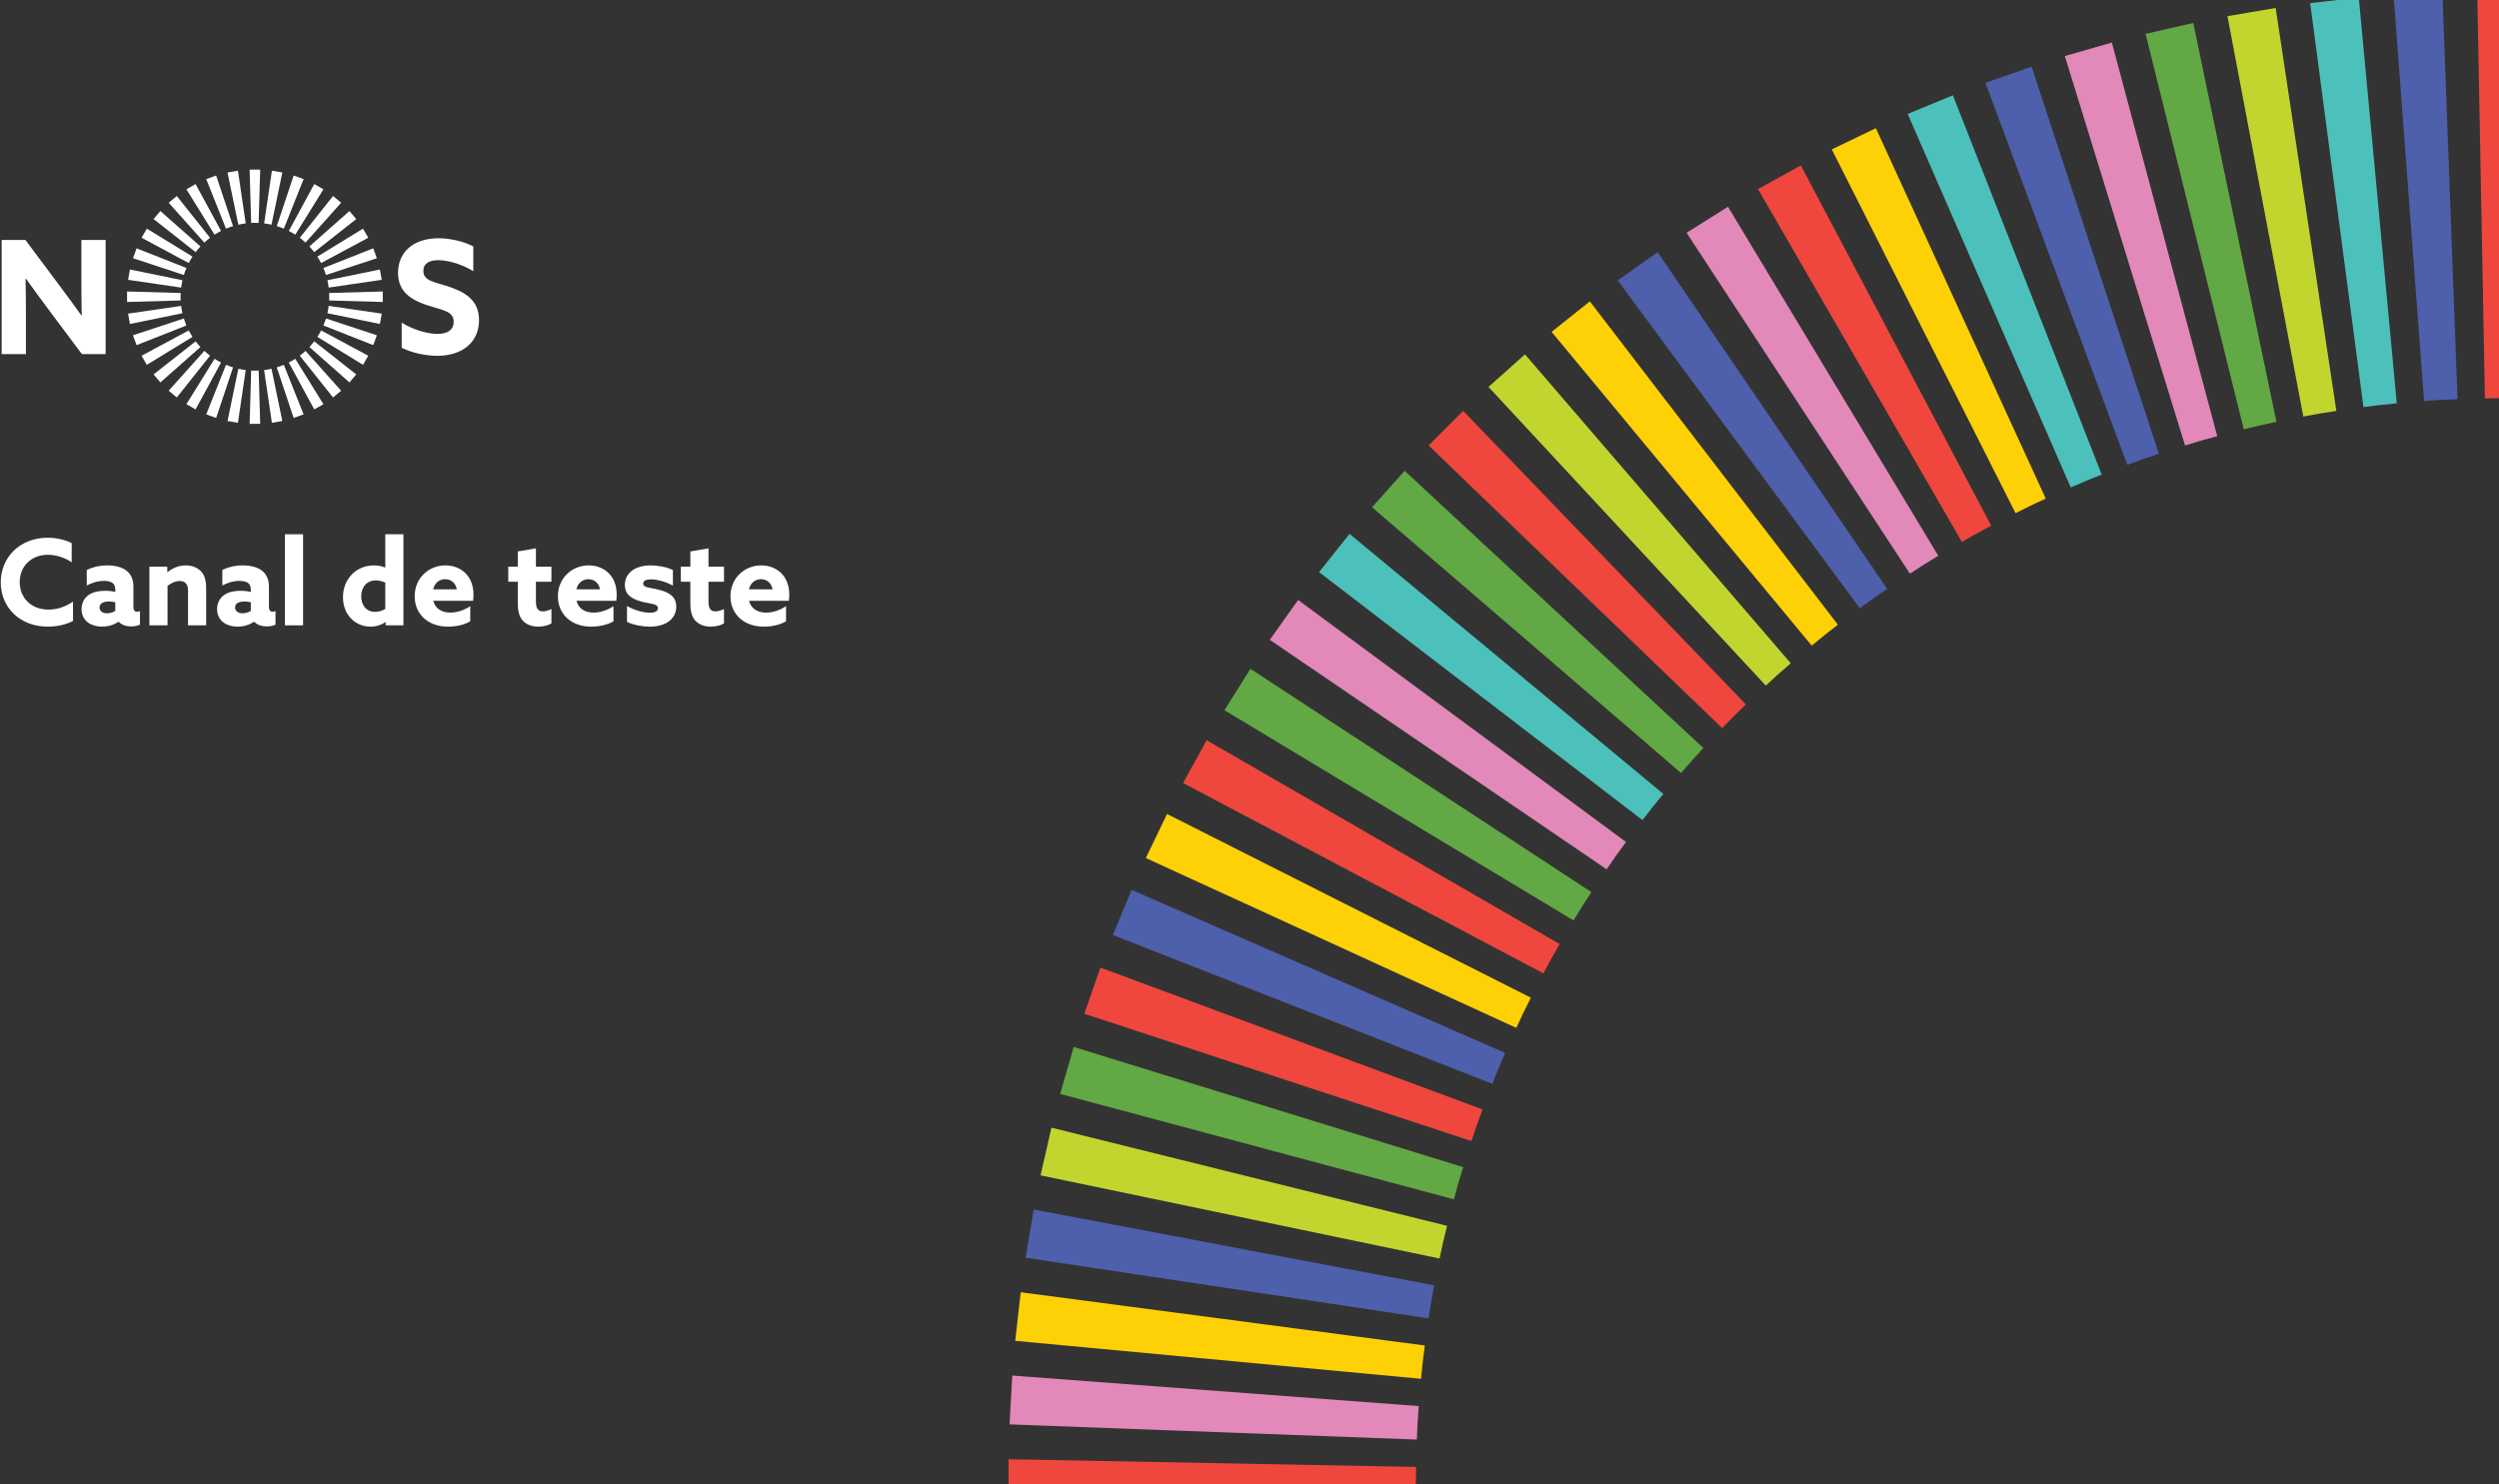 <?xml version="1.0" encoding="UTF-8" standalone="no"?>
<!-- Created with Inkscape (http://www.inkscape.org/) -->

<svg
   xmlns:dc="http://purl.org/dc/elements/1.1/"
   xmlns:cc="http://creativecommons.org/ns#"
   xmlns:rdf="http://www.w3.org/1999/02/22-rdf-syntax-ns#"
   xmlns:svg="http://www.w3.org/2000/svg"
   xmlns="http://www.w3.org/2000/svg"
   xmlns:sodipodi="http://sodipodi.sourceforge.net/DTD/sodipodi-0.dtd"
   xmlns:inkscape="http://www.inkscape.org/namespaces/inkscape"
   width="66.846mm"
   height="39.707mm"
   viewBox="0 0 66.846 39.707"
   version="1.1"
   id="svg1731"
   inkscape:version="0.92.3 (2405546, 2018-03-11)"
   sodipodi:docname="canaldeteste.light.svg">
  <rect x="0" y="0" width="66.846" height="39.707" fill="#333333" stroke="none"/>
  <defs
     id="defs1725">
    <clipPath
       clipPathUnits="userSpaceOnUse"
       id="clipPath138">
      <path
         d="M 0.001,0 H 552.308 V 561.747 H 0.001 Z"
         id="path136"
         inkscape:connector-curvature="0" />
    </clipPath>
  </defs>
  <sodipodi:namedview
     id="base"
     pagecolor="#ffffff"
     bordercolor="#666666"
     borderopacity="1.0"
     inkscape:pageopacity="0.0"
     inkscape:pageshadow="2"
     inkscape:zoom="3.1322621"
     inkscape:cx="106.7428"
     inkscape:cy="77.630937"
     inkscape:document-units="mm"
     inkscape:current-layer="layer1"
     showgrid="false"
     fit-margin-top="0"
     fit-margin-left="0"
     fit-margin-right="0"
     fit-margin-bottom="0"
     inkscape:window-width="1920"
     inkscape:window-height="983"
     inkscape:window-x="0"
     inkscape:window-y="27"
     inkscape:window-maximized="1" />
  <g
     inkscape:label="Layer 1"
     inkscape:groupmode="layer"
     id="layer1"
     transform="translate(-83.578,-122.088)">
    <g
       transform="matrix(0,-0.073,-0.073,0,150.424,161.796)"
       id="g134"
       clip-path="url(#clipPath138)">
      <g
         id="g140"
         transform="translate(0.119,396.892)">
        <path
           d="M 0,0 C 2.056,0 4.102,-0.048 6.154,-0.08 L 8.972,149.25 H -8.949 L -6.127,-0.08 C -4.088,-0.048 -2.049,0 0,0"
           style="fill:#ef473d;fill-opacity:1;fill-rule:nonzero;stroke:none"
           id="path142"
           inkscape:connector-curvature="0" />
      </g>
      <g
         id="g144"
         transform="translate(398.002,-0.995)">
        <path
           d="M 0,0 C 0,2.058 -0.05,4.104 -0.078,6.157 L 149.251,8.975 V -8.948 L -0.078,-6.125 C -0.05,-4.083 0,-2.047 0,0"
           style="fill:#ef473d;fill-opacity:1;fill-rule:nonzero;stroke:none"
           id="path146"
           inkscape:connector-curvature="0" />
      </g>
      <g
         id="g148"
         transform="translate(397.379,21.316)">
        <path
           d="M 0,0 C -0.118,2.054 -0.279,4.092 -0.426,6.138 L 148.513,17.327 149.519,-0.569 0.264,-6.123 C 0.18,-4.083 0.117,-2.048 0,0"
           style="fill:#4e5fab;fill-opacity:1;fill-rule:nonzero;stroke:none"
           id="path150"
           inkscape:connector-curvature="0" />
      </g>
      <g
         id="g152"
         transform="translate(395.503,43.554)">
        <path
           d="M 0,0 C -0.231,2.044 -0.508,4.07 -0.766,6.104 L 147.306,25.629 149.314,7.818 0.608,-6.098 C 0.412,-4.067 0.232,-2.036 0,0"
           style="fill:#4cc1bb;fill-opacity:1;fill-rule:nonzero;stroke:none"
           id="path154"
           inkscape:connector-curvature="0" />
      </g>
      <g
         id="g156"
         transform="translate(392.383,65.655)">
        <path
           d="M 0,0 C -0.345,2.023 -0.736,4.031 -1.106,6.051 L 145.64,33.844 148.641,16.174 0.95,-6.059 C 0.638,-4.041 0.344,-2.022 0,0"
           style="fill:#c2d52f;fill-opacity:1;fill-rule:nonzero;stroke:none"
           id="path158"
           inkscape:connector-curvature="0" />
      </g>
      <g
         id="g160"
         transform="translate(388.031,87.543)">
        <path
           d="M 0,0 C -0.458,2 -0.961,3.984 -1.447,5.979 L 143.512,41.957 147.499,24.484 1.289,-5.993 C 0.862,-3.999 0.456,-2 0,0"
           style="fill:#62a844;fill-opacity:1;fill-rule:nonzero;stroke:none"
           id="path162"
           inkscape:connector-curvature="0" />
      </g>
      <g
         id="g164"
         transform="translate(382.458,109.151)">
        <path
           d="M 0,0 C -0.569,1.975 -1.186,3.926 -1.779,5.891 L 140.929,49.938 145.894,32.715 1.62,-5.91 C 1.083,-3.943 0.566,-1.97 0,0"
           style="fill:#e289b9;fill-opacity:1;fill-rule:nonzero;stroke:none"
           id="path166"
           inkscape:connector-curvature="0" />
      </g>
      <g
         id="g168"
         transform="translate(375.68,130.413)">
        <path
           d="M 0,0 C -0.678,1.942 -1.399,3.856 -2.107,5.783 L 137.91,57.765 143.831,40.848 1.95,-5.807 C 1.302,-3.875 0.68,-1.934 0,0"
           style="fill:#4e5fab;fill-opacity:1;fill-rule:nonzero;stroke:none"
           id="path170"
           inkscape:connector-curvature="0" />
      </g>
      <g
         id="g172"
         transform="translate(367.722,151.265)">
        <path
           d="m 0,0 c -0.783,1.9 -1.613,3.768 -2.426,5.653 l 136.879,59.75 6.86,-16.556 L 2.274,-5.691 C 1.518,-3.797 0.785,-1.896 0,0"
           style="fill:#4cc1bb;fill-opacity:1;fill-rule:nonzero;stroke:none"
           id="path174"
           inkscape:connector-curvature="0" />
      </g>
      <g
         id="g176"
         transform="translate(358.606,171.636)">
        <path
           d="M 0,0 C -0.887,1.85 -1.822,3.672 -2.738,5.51 L 130.578,72.842 138.354,56.695 2.589,-5.555 C 1.728,-3.707 0.892,-1.848 0,0"
           style="fill:#fed107;fill-opacity:1;fill-rule:nonzero;stroke:none"
           id="path178"
           inkscape:connector-curvature="0" />
      </g>
      <g
         id="g180"
         transform="translate(348.365,191.466)">
        <path
           d="M 0,0 C -0.993,1.795 -2.026,3.56 -3.046,5.345 L 126.286,80.047 134.954,64.358 2.896,-5.404 C 1.933,-3.607 0.992,-1.797 0,0"
           style="fill:#ef473d;fill-opacity:1;fill-rule:nonzero;stroke:none"
           id="path182"
           inkscape:connector-curvature="0" />
      </g>
      <g
         id="g184"
         transform="translate(337.026,210.686)">
        <path
           d="M 0,0 C -1.093,1.738 -2.226,3.444 -3.337,5.168 L 121.602,87.003 131.133,71.829 3.195,-5.231 C 2.133,-3.491 1.093,-1.735 0,0"
           style="fill:#e289b9;fill-opacity:1;fill-rule:nonzero;stroke:none"
           id="path186"
           inkscape:connector-curvature="0" />
      </g>
      <g
         id="g188"
         transform="translate(324.627,229.242)">
        <path
           d="M 0,0 C -1.188,1.675 -2.41,3.314 -3.623,4.973 L 116.532,93.687 126.904,79.068 3.483,-5.043 C 2.326,-3.366 1.187,-1.671 0,0"
           style="fill:#4e5fab;fill-opacity:1;fill-rule:nonzero;stroke:none"
           id="path190"
           inkscape:connector-curvature="0" />
      </g>
      <g
         id="g192"
         transform="translate(311.207,247.073)">
        <path
           d="M 0,0 C -1.277,1.606 -2.594,3.176 -3.897,4.764 L 111.099,100.071 122.27,86.062 3.759,-4.84 C 2.512,-3.23 1.281,-1.602 0,0"
           style="fill:#fed107;fill-opacity:1;fill-rule:nonzero;stroke:none"
           id="path194"
           inkscape:connector-curvature="0" />
      </g>
      <g
         id="g196"
         transform="translate(296.808,264.126)">
        <path
           d="M 0,0 C -1.366,1.53 -2.767,3.023 -4.155,4.535 L 105.311,106.143 117.255,92.778 4.026,-4.622 C 2.69,-3.084 1.37,-1.531 0,0"
           style="fill:#c2d52f;fill-opacity:1;fill-rule:nonzero;stroke:none"
           id="path198"
           inkscape:connector-curvature="0" />
      </g>
      <g
         id="g200"
         transform="translate(281.477,280.344)">
        <path
           d="M 0,0 C -1.451,1.452 -2.93,2.862 -4.402,4.295 L 99.195,111.879 111.867,99.208 4.281,-4.392 C 2.859,-2.93 1.454,-1.452 0,0"
           style="fill:#ef473d;fill-opacity:1;fill-rule:nonzero;stroke:none"
           id="path202"
           inkscape:connector-curvature="0" />
      </g>
      <g
         id="g204"
         transform="translate(265.262,295.676)">
        <path
           d="m 0,0 c -1.531,1.366 -3.089,2.692 -4.636,4.043 l 97.4,113.223 13.362,-11.945 L 4.519,-4.145 C 3.014,-2.766 1.532,-1.367 0,0"
           style="fill:#62a844;fill-opacity:1;fill-rule:nonzero;stroke:none"
           id="path206"
           inkscape:connector-curvature="0" />
      </g>
      <g
         id="g208"
         transform="translate(248.212,310.075)">
        <path
           d="M 0,0 C -1.605,1.278 -3.237,2.515 -4.856,3.774 L 86.042,122.282 100.054,111.107 4.742,-3.886 C 3.165,-2.593 1.604,-1.279 0,0"
           style="fill:#4cc1bb;fill-opacity:1;fill-rule:nonzero;stroke:none"
           id="path210"
           inkscape:connector-curvature="0" />
      </g>
      <g
         id="g212"
         transform="translate(230.379,323.495)">
        <path
           d="M 0,0 C -1.675,1.187 -3.368,2.331 -5.061,3.496 L 79.051,126.913 93.667,116.544 4.953,-3.613 C 3.309,-2.412 1.675,-1.188 0,0"
           style="fill:#e289b9;fill-opacity:1;fill-rule:nonzero;stroke:none"
           id="path214"
           inkscape:connector-curvature="0" />
      </g>
      <g
         id="g216"
         transform="translate(211.824,335.894)">
        <path
           d="M 0,0 C -1.739,1.089 -3.497,2.137 -5.249,3.207 L 71.81,131.147 86.984,121.611 5.145,-3.329 C 3.438,-2.223 1.74,-1.093 0,0"
           style="fill:#62a844;fill-opacity:1;fill-rule:nonzero;stroke:none"
           id="path218"
           inkscape:connector-curvature="0" />
      </g>
      <g
         id="g220"
         transform="translate(192.603,347.234)">
        <path
           d="M 0,0 C -1.799,0.988 -3.61,1.936 -5.42,2.91 L 64.342,134.965 80.03,126.296 5.326,-3.036 C 3.556,-2.028 1.797,-0.995 0,0"
           style="fill:#ef473d;fill-opacity:1;fill-rule:nonzero;stroke:none"
           id="path222"
           inkscape:connector-curvature="0" />
      </g>
      <g
         id="g224"
         transform="translate(172.774,357.475)">
        <path
           d="M 0,0 C -1.852,0.89 -3.712,1.735 -5.573,2.601 L 56.676,138.364 72.824,130.588 5.488,-2.73 C 3.666,-1.822 1.853,-0.889 0,0"
           style="fill:#fed107;fill-opacity:1;fill-rule:nonzero;stroke:none"
           id="path226"
           inkscape:connector-curvature="0" />
      </g>
      <g
         id="g228"
         transform="translate(152.404,366.593)">
        <path
           d="M 0,0 C -1.896,0.781 -3.806,1.521 -5.712,2.282 L 48.83,141.322 65.384,134.465 5.632,-2.42 C 3.761,-1.616 1.896,-0.783 0,0"
           style="fill:#4e5fab;fill-opacity:1;fill-rule:nonzero;stroke:none"
           id="path230"
           inkscape:connector-curvature="0" />
      </g>
      <g
         id="g232"
         transform="translate(131.556,374.552)">
        <path
           d="M 0,0 C -1.939,0.674 -3.885,1.305 -5.833,1.96 L 40.829,143.838 57.741,137.922 5.757,-2.1 C 3.843,-1.403 1.937,-0.678 0,0"
           style="fill:#ef473d;fill-opacity:1;fill-rule:nonzero;stroke:none"
           id="path234"
           inkscape:connector-curvature="0" />
      </g>
      <g
         id="g236"
         transform="translate(110.291,381.331)">
        <path
           d="M 0,0 C -1.973,0.563 -3.951,1.082 -5.931,1.627 L 32.701,145.898 49.918,140.938 5.869,-1.775 C 3.918,-1.187 1.973,-0.567 0,0"
           style="fill:#62a844;fill-opacity:1;fill-rule:nonzero;stroke:none"
           id="path238"
           inkscape:connector-curvature="0" />
      </g>
      <g
         id="g240"
         transform="translate(88.684,386.903)">
        <path
           d="M 0,0 C -2.004,0.453 -4.008,0.863 -6.016,1.295 L 24.464,147.506 41.934,143.52 5.956,-1.443 C 3.975,-0.963 1.999,-0.452 0,0"
           style="fill:#c2d52f;fill-opacity:1;fill-rule:nonzero;stroke:none"
           id="path242"
           inkscape:connector-curvature="0" />
      </g>
      <g
         id="g244"
         transform="translate(66.795,391.261)">
        <path
           d="M 0,0 C -2.026,0.337 -4.048,0.635 -6.078,0.951 L 16.158,148.642 33.825,145.641 6.029,-1.108 C 4.025,-0.741 2.022,-0.344 0,0"
           style="fill:#4e5fab;fill-opacity:1;fill-rule:nonzero;stroke:none"
           id="path246"
           inkscape:connector-curvature="0" />
      </g>
      <g
         id="g248"
         transform="translate(44.697,394.38)">
        <path
           d="M 0,0 C -2.04,0.223 -4.078,0.405 -6.121,0.61 L 7.798,149.314 25.604,147.309 6.083,-0.768 C 4.059,-0.513 2.037,-0.229 0,0"
           style="fill:#fed107;fill-opacity:1;fill-rule:nonzero;stroke:none"
           id="path250"
           inkscape:connector-curvature="0" />
      </g>
      <g
         id="g252"
         transform="translate(22.458,396.257)">
        <path
           d="m 0,0 c -2.048,0.107 -4.094,0.177 -6.146,0.267 l 5.559,149.25 17.892,-1.005 L 6.116,-0.426 C 4.083,-0.286 2.048,-0.116 0,0"
           style="fill:#e289b9;fill-opacity:1;fill-rule:nonzero;stroke:none"
           id="path254"
           inkscape:connector-curvature="0" />
      </g>
    </g>
    <g
       id="g1349"
       transform="matrix(0.029,0,0,0.029,79,91.129)"
       style="fill:#ffffff">
      <g
         id="g1266"
         style="fill:#ffffff">
        <g
           id="g1184"
           style="fill:#ffffff">
          <g
             id="g2394"
             transform="matrix(4.439,0,0,-4.439,-1831.881,4751.487)"
             style="fill:#ffffff">
            <g
               id="g2314"
               style="fill:#ffffff">
              <g
                 id="g2235"
                 style="fill:#ffffff">
                <g
                   id="g276"
                   transform="translate(458.104,765.871)"
                   style="fill:#ffffff">
                  <path
                     d="m 0,0 c -1.548,2.062 -2.995,4.062 -4.479,6.123 l -0.067,-0.03 c 0.033,-2.262 0.067,-4.553 0.067,-6.845 v -8.81 h -5.038 v 23.71 h 4.938 L 2.569,4.585 C 4.118,2.524 5.564,0.524 7.049,-1.538 l 0.067,0.031 C 7.077,0.754 7.049,3.048 7.049,5.338 v 8.81 h 5.04 V -9.562 H 7.146 Z"
                     style="fill:#ffffff;fill-opacity:1;fill-rule:nonzero;stroke:none"
                     id="path278"
                     inkscape:connector-curvature="0" />
                </g>
                <g
                   id="g280"
                   transform="translate(531.708,762.858)"
                   style="fill:#ffffff">
                  <path
                     d="m 0,0 c 2.567,-1.636 5.597,-2.357 7.473,-2.357 1.91,0 3.328,0.753 3.328,2.522 0,2.192 -2.239,2.39 -5.303,3.371 -3.292,1.081 -6.256,2.685 -6.256,6.811 0,4.422 3.358,7.174 8.364,7.174 2.337,0 5.205,-0.591 7.275,-1.703 v -5.142 c -2.531,1.572 -5.465,2.293 -7.305,2.293 -1.781,0 -3.067,-0.655 -3.067,-2.227 0,-2.096 2.207,-2.262 5.071,-3.211 3.591,-1.177 6.491,-2.847 6.491,-7.039 0,-4.617 -3.524,-7.402 -8.664,-7.402 -2.37,0 -5.235,0.59 -7.407,1.671 z"
                     style="fill:#ffffff;fill-opacity:1;fill-rule:nonzero;stroke:none"
                     id="path282"
                     inkscape:connector-curvature="0" />
                </g>
                <g
                   id="g284"
                   transform="translate(500.43,783.569)"
                   style="fill:#ffffff">
                  <path
                     d="M 0,0 C 0.255,0.013 0.511,0.02 0.769,0.02 1.03,0.02 1.296,0.013 1.557,0 l 0.319,11.072 h -2.192 z"
                     style="fill:#ffffff;fill-opacity:1;fill-rule:nonzero;stroke:none"
                     id="path286"
                     inkscape:connector-curvature="0" />
                </g>
                <g
                   id="g288"
                   transform="translate(500.43,752.886)"
                   style="fill:#ffffff">
                  <path
                     d="m 0,0 c 0.255,-0.013 0.511,-0.02 0.769,-0.02 0.261,0 0.527,0.007 0.788,0.02 l 0.319,-11.074 h -2.192 z"
                     style="fill:#ffffff;fill-opacity:1;fill-rule:nonzero;stroke:none"
                     id="path290"
                     inkscape:connector-curvature="0" />
                </g>
                <g
                   id="g292"
                   transform="translate(485.782,767.45)"
                   style="fill:#ffffff">
                  <path
                     d="m 0,0 c -0.014,0.255 -0.02,0.51 -0.02,0.765 0,0.262 0.006,0.526 0.02,0.786 l -11.137,0.317 v -2.183 z"
                     style="fill:#ffffff;fill-opacity:1;fill-rule:nonzero;stroke:none"
                     id="path294"
                     inkscape:connector-curvature="0" />
                </g>
                <g
                   id="g296"
                   transform="translate(516.638,767.45)"
                   style="fill:#ffffff">
                  <path
                     d="M 0,0 C 0.011,0.255 0.02,0.51 0.02,0.765 0.02,1.027 0.011,1.291 0,1.551 l 11.137,0.317 v -2.183 z"
                     style="fill:#ffffff;fill-opacity:1;fill-rule:nonzero;stroke:none"
                     id="path298"
                     inkscape:connector-curvature="0" />
                </g>
                <g
                   id="g300"
                   transform="translate(497.761,783.2)"
                   style="fill:#ffffff">
                  <path
                     d="M 0,0 C 0.25,0.056 0.502,0.107 0.754,0.151 1.016,0.195 1.279,0.237 1.537,0.27 l -1.618,10.959 -2.165,-0.376 z"
                     style="fill:#ffffff;fill-opacity:1;fill-rule:nonzero;stroke:none"
                     id="path302"
                     inkscape:connector-curvature="0" />
                </g>
                <g
                   id="g304"
                   transform="translate(503.119,752.982)"
                   style="fill:#ffffff">
                  <path
                     d="M 0,0 C 0.256,0.034 0.508,0.072 0.761,0.117 1.024,0.161 1.283,0.214 1.538,0.272 L 3.786,-10.579 1.624,-10.961 Z"
                     style="fill:#ffffff;fill-opacity:1;fill-rule:nonzero;stroke:none"
                     id="path306"
                     inkscape:connector-curvature="0" />
                </g>
                <g
                   id="g308"
                   transform="translate(486.151,764.798)"
                   style="fill:#ffffff">
                  <path
                     d="M 0,0 C -0.056,0.248 -0.108,0.499 -0.153,0.75 -0.2,1.009 -0.236,1.269 -0.27,1.526 l -11.022,-1.609 0.379,-2.149 z"
                     style="fill:#ffffff;fill-opacity:1;fill-rule:nonzero;stroke:none"
                     id="path310"
                     inkscape:connector-curvature="0" />
                </g>
                <g
                   id="g312"
                   transform="translate(516.538,770.126)"
                   style="fill:#ffffff">
                  <path
                     d="m 0,0 c -0.03,0.252 -0.069,0.503 -0.114,0.757 -0.044,0.26 -0.097,0.514 -0.155,0.77 l 10.912,2.236 0.38,-2.149 z"
                     style="fill:#ffffff;fill-opacity:1;fill-rule:nonzero;stroke:none"
                     id="path314"
                     inkscape:connector-curvature="0" />
                </g>
                <g
                   id="g316"
                   transform="translate(495.201,782.378)"
                   style="fill:#ffffff">
                  <path
                     d="M 0,0 C 0.236,0.097 0.472,0.191 0.716,0.277 0.963,0.366 1.21,0.451 1.463,0.528 l -3.508,10.517 -2.062,-0.746 z"
                     style="fill:#ffffff;fill-opacity:1;fill-rule:nonzero;stroke:none"
                     id="path318"
                     inkscape:connector-curvature="0" />
                </g>
                <g
                   id="g320"
                   transform="translate(505.753,753.545)"
                   style="fill:#ffffff">
                  <path
                     d="M 0,0 C 0.242,0.075 0.486,0.155 0.73,0.244 0.979,0.333 1.223,0.431 1.465,0.531 L 5.573,-9.767 3.51,-10.515 Z"
                     style="fill:#ffffff;fill-opacity:1;fill-rule:nonzero;stroke:none"
                     id="path322"
                     inkscape:connector-curvature="0" />
                </g>
                <g
                   id="g324"
                   transform="translate(486.978,762.25)"
                   style="fill:#ffffff">
                  <path
                     d="m 0,0 c -0.094,0.234 -0.191,0.471 -0.28,0.713 -0.092,0.249 -0.176,0.494 -0.25,0.744 l -10.576,-3.49 0.749,-2.052 z"
                     style="fill:#ffffff;fill-opacity:1;fill-rule:nonzero;stroke:none"
                     id="path326"
                     inkscape:connector-curvature="0" />
                </g>
                <g
                   id="g328"
                   transform="translate(515.975,772.744)"
                   style="fill:#ffffff">
                  <path
                     d="m 0,0 c -0.075,0.243 -0.155,0.483 -0.244,0.726 -0.092,0.245 -0.189,0.489 -0.289,0.73 L 9.825,5.544 10.574,3.491 Z"
                     style="fill:#ffffff;fill-opacity:1;fill-rule:nonzero;stroke:none"
                     id="path330"
                     inkscape:connector-curvature="0" />
                </g>
                <g
                   id="g332"
                   transform="translate(492.823,781.124)"
                   style="fill:#ffffff">
                  <path
                     d="m 0,0 c 0.21,0.139 0.433,0.272 0.652,0.399 0.23,0.132 0.463,0.257 0.697,0.376 l -5.292,9.748 -1.905,-1.088 z"
                     style="fill:#ffffff;fill-opacity:1;fill-rule:nonzero;stroke:none"
                     id="path334"
                     inkscape:connector-curvature="0" />
                </g>
                <g
                   id="g336"
                   transform="translate(508.248,754.554)"
                   style="fill:#ffffff">
                  <path
                     d="m 0,0 c 0.227,0.117 0.452,0.237 0.674,0.363 0.23,0.132 0.455,0.269 0.674,0.411 L 7.193,-8.658 5.295,-9.749 Z"
                     style="fill:#ffffff;fill-opacity:1;fill-rule:nonzero;stroke:none"
                     id="path338"
                     inkscape:connector-curvature="0" />
                </g>
                <g
                   id="g340"
                   transform="translate(488.241,759.885)"
                   style="fill:#ffffff">
                  <path
                     d="M 0,0 C -0.136,0.214 -0.275,0.429 -0.402,0.649 -0.536,0.88 -0.66,1.108 -0.78,1.342 l -9.802,-5.263 1.093,-1.889 z"
                     style="fill:#ffffff;fill-opacity:1;fill-rule:nonzero;stroke:none"
                     id="path342"
                     inkscape:connector-curvature="0" />
                </g>
                <g
                   id="g344"
                   transform="translate(514.959,775.226)"
                   style="fill:#ffffff">
                  <path
                     d="m 0,0 c -0.114,0.224 -0.236,0.448 -0.363,0.67 -0.134,0.229 -0.27,0.451 -0.414,0.673 l 9.483,5.81 1.099,-1.89 z"
                     style="fill:#ffffff;fill-opacity:1;fill-rule:nonzero;stroke:none"
                     id="path346"
                     inkscape:connector-curvature="0" />
                </g>
                <g
                   id="g348"
                   transform="translate(490.697,779.48)"
                   style="fill:#ffffff">
                  <path
                     d="M 0,0 C 0.186,0.172 0.38,0.34 0.575,0.507 0.78,0.674 0.982,0.839 1.193,0.996 L -5.72,9.685 -7.402,8.28 Z"
                     style="fill:#ffffff;fill-opacity:1;fill-rule:nonzero;stroke:none"
                     id="path350"
                     inkscape:connector-curvature="0" />
                </g>
                <g
                   id="g352"
                   transform="translate(510.53,755.976)"
                   style="fill:#ffffff">
                  <path
                     d="m 0,0 c 0.205,0.154 0.405,0.312 0.604,0.478 0.201,0.168 0.397,0.343 0.589,0.52 l 7.404,-8.28 -1.681,-1.405 z"
                     style="fill:#ffffff;fill-opacity:1;fill-rule:nonzero;stroke:none"
                     id="path354"
                     inkscape:connector-curvature="0" />
                </g>
                <g
                   id="g356"
                   transform="translate(489.892,757.773)"
                   style="fill:#ffffff">
                  <path
                     d="M 0,0 C -0.169,0.183 -0.342,0.374 -0.508,0.571 -0.678,0.774 -0.841,0.978 -1,1.184 l -8.736,-6.874 1.41,-1.67 z"
                     style="fill:#ffffff;fill-opacity:1;fill-rule:nonzero;stroke:none"
                     id="path358"
                     inkscape:connector-curvature="0" />
                </g>
                <g
                   id="g360"
                   transform="translate(513.53,777.492)"
                   style="fill:#ffffff">
                  <path
                     d="M 0,0 C -0.153,0.201 -0.313,0.403 -0.478,0.6 -0.647,0.8 -0.825,0.997 -1.002,1.188 L 7.324,8.55 8.736,6.879 Z"
                     style="fill:#ffffff;fill-opacity:1;fill-rule:nonzero;stroke:none"
                     id="path362"
                     inkscape:connector-curvature="0" />
                </g>
                <g
                   id="g364"
                   transform="translate(488.893,777.492)"
                   style="fill:#ffffff">
                  <path
                     d="M 0,0 C 0.153,0.202 0.314,0.403 0.477,0.6 0.647,0.8 0.822,0.997 1,1.188 L -7.327,8.55 -8.737,6.878 Z"
                     style="fill:#ffffff;fill-opacity:1;fill-rule:nonzero;stroke:none"
                     id="path366"
                     inkscape:connector-curvature="0" />
                </g>
                <g
                   id="g368"
                   transform="translate(512.527,757.773)"
                   style="fill:#ffffff">
                  <path
                     d="m 0,0 c 0.172,0.183 0.345,0.374 0.511,0.571 0.17,0.203 0.333,0.407 0.491,0.616 L 9.738,-5.69 8.329,-7.36 Z"
                     style="fill:#ffffff;fill-opacity:1;fill-rule:nonzero;stroke:none"
                     id="path370"
                     inkscape:connector-curvature="0" />
                </g>
                <g
                   id="g372"
                   transform="translate(491.894,755.976)"
                   style="fill:#ffffff">
                  <path
                     d="m 0,0 c -0.203,0.154 -0.403,0.312 -0.603,0.478 -0.202,0.168 -0.399,0.343 -0.59,0.52 l -7.408,-8.28 1.685,-1.405 z"
                     style="fill:#ffffff;fill-opacity:1;fill-rule:nonzero;stroke:none"
                     id="path374"
                     inkscape:connector-curvature="0" />
                </g>
                <g
                   id="g376"
                   transform="translate(511.723,779.48)"
                   style="fill:#ffffff">
                  <path
                     d="M 0,0 C -0.183,0.172 -0.377,0.34 -0.572,0.507 -0.771,0.674 -0.982,0.84 -1.19,0.996 L 5.723,9.685 7.404,8.28 Z"
                     style="fill:#ffffff;fill-opacity:1;fill-rule:nonzero;stroke:none"
                     id="path378"
                     inkscape:connector-curvature="0" />
                </g>
                <g
                   id="g380"
                   transform="translate(487.461,775.226)"
                   style="fill:#ffffff">
                  <path
                     d="m 0,0 c 0.117,0.224 0.239,0.45 0.366,0.673 0.134,0.226 0.27,0.45 0.414,0.67 l -9.488,5.81 -1.094,-1.89 z"
                     style="fill:#ffffff;fill-opacity:1;fill-rule:nonzero;stroke:none"
                     id="path382"
                     inkscape:connector-curvature="0" />
                </g>
                <g
                   id="g384"
                   transform="translate(514.182,759.885)"
                   style="fill:#ffffff">
                  <path
                     d="M 0,0 C 0.139,0.214 0.272,0.43 0.402,0.649 0.533,0.88 0.661,1.112 0.783,1.342 L 10.582,-3.921 9.489,-5.81 Z"
                     style="fill:#ffffff;fill-opacity:1;fill-rule:nonzero;stroke:none"
                     id="path386"
                     inkscape:connector-curvature="0" />
                </g>
                <g
                   id="g388"
                   transform="translate(494.175,754.554)"
                   style="fill:#ffffff">
                  <path
                     d="M 0,0 C -0.228,0.117 -0.452,0.237 -0.677,0.363 -0.905,0.496 -1.13,0.632 -1.352,0.774 l -5.844,-9.432 1.901,-1.091 z"
                     style="fill:#ffffff;fill-opacity:1;fill-rule:nonzero;stroke:none"
                     id="path390"
                     inkscape:connector-curvature="0" />
                </g>
                <g
                   id="g392"
                   transform="translate(509.6,781.124)"
                   style="fill:#ffffff">
                  <path
                     d="m 0,0 c -0.211,0.139 -0.43,0.272 -0.652,0.4 -0.233,0.131 -0.46,0.256 -0.694,0.375 l 5.29,9.75 1.904,-1.09 z"
                     style="fill:#ffffff;fill-opacity:1;fill-rule:nonzero;stroke:none"
                     id="path394"
                     inkscape:connector-curvature="0" />
                </g>
                <g
                   id="g396"
                   transform="translate(486.448,772.745)"
                   style="fill:#ffffff">
                  <path
                     d="M 0,0 C 0.075,0.242 0.155,0.482 0.244,0.725 0.336,0.971 0.431,1.218 0.536,1.457 L -9.825,5.543 -10.571,3.49 Z"
                     style="fill:#ffffff;fill-opacity:1;fill-rule:nonzero;stroke:none"
                     id="path398"
                     inkscape:connector-curvature="0" />
                </g>
                <g
                   id="g400"
                   transform="translate(515.444,762.25)"
                   style="fill:#ffffff">
                  <path
                     d="M 0,0 C 0.095,0.234 0.191,0.471 0.28,0.713 0.369,0.962 0.453,1.208 0.53,1.457 L 11.104,-2.032 10.355,-4.083 Z"
                     style="fill:#ffffff;fill-opacity:1;fill-rule:nonzero;stroke:none"
                     id="path402"
                     inkscape:connector-curvature="0" />
                </g>
                <g
                   id="g404"
                   transform="translate(496.67,753.545)"
                   style="fill:#ffffff">
                  <path
                     d="m 0,0 c -0.244,0.075 -0.492,0.155 -0.73,0.245 -0.25,0.088 -0.495,0.186 -0.735,0.286 l -4.108,-10.297 2.059,-0.749 z"
                     style="fill:#ffffff;fill-opacity:1;fill-rule:nonzero;stroke:none"
                     id="path406"
                     inkscape:connector-curvature="0" />
                </g>
                <g
                   id="g408"
                   transform="translate(507.221,782.378)"
                   style="fill:#ffffff">
                  <path
                     d="M 0,0 C -0.233,0.099 -0.475,0.192 -0.713,0.277 -0.963,0.37 -1.216,0.451 -1.465,0.528 L 2.042,11.045 4.108,10.3 Z"
                     style="fill:#ffffff;fill-opacity:1;fill-rule:nonzero;stroke:none"
                     id="path410"
                     inkscape:connector-curvature="0" />
                </g>
                <g
                   id="g412"
                   transform="translate(485.885,770.128)"
                   style="fill:#ffffff">
                  <path
                     d="m 0,0 c 0.03,0.252 0.069,0.505 0.111,0.756 0.047,0.259 0.1,0.515 0.158,0.769 l -10.912,2.236 -0.38,-2.149 z"
                     style="fill:#ffffff;fill-opacity:1;fill-rule:nonzero;stroke:none"
                     id="path414"
                     inkscape:connector-curvature="0" />
                </g>
                <g
                   id="g416"
                   transform="translate(516.272,764.8)"
                   style="fill:#ffffff">
                  <path
                     d="m 0,0 c 0.052,0.246 0.108,0.497 0.149,0.748 0.048,0.263 0.087,0.519 0.12,0.779 l 11.023,-1.612 -0.38,-2.149 z"
                     style="fill:#ffffff;fill-opacity:1;fill-rule:nonzero;stroke:none"
                     id="path418"
                     inkscape:connector-curvature="0" />
                </g>
                <g
                   id="g420"
                   transform="translate(499.301,752.982)"
                   style="fill:#ffffff">
                  <path
                     d="M 0,0 C -0.253,0.034 -0.505,0.072 -0.758,0.118 -1.021,0.163 -1.28,0.214 -1.532,0.272 l -2.251,-10.851 2.162,-0.379 z"
                     style="fill:#ffffff;fill-opacity:1;fill-rule:nonzero;stroke:none"
                     id="path422"
                     inkscape:connector-curvature="0" />
                </g>
                <g
                   id="g424"
                   transform="translate(504.657,783.2)"
                   style="fill:#ffffff">
                  <path
                     d="M 0,0 C -0.244,0.056 -0.494,0.107 -0.75,0.154 -1.011,0.199 -1.271,0.237 -1.529,0.27 l 1.614,10.96 2.163,-0.377 z"
                     style="fill:#ffffff;fill-opacity:1;fill-rule:nonzero;stroke:none"
                     id="path426"
                     inkscape:connector-curvature="0" />
                </g>
              </g>
            </g>
          </g>
        </g>
      </g>
    </g>
    <g
       style="font-style:italic;font-variant:normal;font-weight:normal;font-stretch:normal;font-size:123.726px;line-height:128.881px;font-family:'Bitstream Charter';-inkscape-font-specification:'Bitstream Charter, Italic';text-align:start;letter-spacing:0px;word-spacing:0px;writing-mode:lr-tb;text-anchor:start;fill:#ffffff;fill-opacity:1;stroke:none;stroke-width:5.155px;stroke-linecap:butt;stroke-linejoin:miter;stroke-opacity:1"
       id="g1558"
       transform="matrix(0.029,0,0,0.029,79.903,92.254)">
      <g
         id="g1543"
         style="fill:#ffffff">
        <path
           d="m 127.416,1566.018 c 0,23.206 17.707,40.912 43.332,40.912 7.918,0 16.497,-1.65 23.316,-5.279 v -17.817 c -6.599,4.509 -14.297,7.369 -22.546,7.369 -16.387,0 -26.615,-11.218 -26.615,-25.405 0,-14.407 10.558,-25.185 25.955,-25.185 8.138,0 16.167,2.969 21.996,6.929 v -17.707 c -6.269,-3.079 -14.077,-4.949 -22.106,-4.949 -25.625,0 -43.332,18.037 -43.332,41.132 z"
           style="font-style:normal;font-variant:normal;font-weight:bold;font-stretch:normal;font-size:109.979px;font-family:'Azo Sans';-inkscape-font-specification:'Azo Sans Bold';stroke-width:5.155px;fill:#ffffff"
           id="path1506"
           inkscape:connector-curvature="0" />
        <path
           d="m 220.858,1606.93 c 6.159,0 11.548,-1.98 15.067,-4.509 h 0.22 c 2.969,3.079 7.259,4.289 11.658,4.289 3.189,0 6.159,-0.66 8.028,-1.65 v -12.538 c -0.88,0.44 -1.87,0.66 -2.749,0.66 -2.31,0 -3.299,-1.76 -3.299,-4.289 v -18.366 c 0,-6.819 -1.98,-11.658 -6.049,-14.957 -4.289,-3.519 -10.778,-5.169 -18.037,-5.169 -7.918,0 -14.517,1.98 -18.916,4.179 v 14.407 c 4.289,-2.309 9.788,-4.289 15.837,-4.289 3.959,0 6.819,0.88 8.358,2.309 1.21,1.1 2.09,3.079 2.09,5.719 v 2.09 c -2.969,-0.66 -6.159,-0.99 -9.348,-0.99 -5.609,0 -10.998,0.99 -15.177,3.849 -3.849,2.639 -6.599,7.149 -6.599,13.088 0,5.609 2.42,9.898 6.379,12.648 3.519,2.42 7.918,3.519 12.538,3.519 z m 4.619,-12.318 c -3.849,0 -6.929,-1.87 -6.929,-5.389 0,-4.179 4.289,-5.499 8.578,-5.499 1.76,0 4.179,0.22 5.939,0.77 v 7.918 c -1.98,1.21 -4.729,2.2 -7.589,2.2 z"
           style="font-style:normal;font-variant:normal;font-weight:bold;font-stretch:normal;font-size:109.979px;font-family:'Azo Sans';-inkscape-font-specification:'Azo Sans Bold';stroke-width:5.155px;fill:#ffffff"
           id="path1508"
           inkscape:connector-curvature="0" />
        <path
           d="m 264.532,1605.72 h 16.717 v -36.403 c 2.969,-2.31 7.039,-4.509 11.328,-4.509 2.31,0 4.289,0.66 5.719,2.309 1.32,1.54 1.87,3.519 1.87,7.589 v 31.014 h 16.717 v -33.764 c 0,-7.809 -1.43,-12.538 -4.729,-16.057 -3.409,-3.519 -8.468,-5.499 -14.187,-5.499 -6.819,0 -12.538,2.86 -16.717,6.269 l -0.22,-0.11 v -4.949 h -16.497 z"
           style="font-style:normal;font-variant:normal;font-weight:bold;font-stretch:normal;font-size:109.979px;font-family:'Azo Sans';-inkscape-font-specification:'Azo Sans Bold';stroke-width:5.155px;fill:#ffffff"
           id="path1510"
           inkscape:connector-curvature="0" />
        <path
           d="m 345.873,1606.93 c 6.159,0 11.548,-1.98 15.067,-4.509 h 0.22 c 2.969,3.079 7.259,4.289 11.658,4.289 3.189,0 6.159,-0.66 8.028,-1.65 v -12.538 c -0.88,0.44 -1.87,0.66 -2.749,0.66 -2.31,0 -3.299,-1.76 -3.299,-4.289 v -18.366 c 0,-6.819 -1.98,-11.658 -6.049,-14.957 -4.289,-3.519 -10.778,-5.169 -18.037,-5.169 -7.918,0 -14.517,1.98 -18.916,4.179 v 14.407 c 4.289,-2.309 9.788,-4.289 15.837,-4.289 3.959,0 6.819,0.88 8.358,2.309 1.21,1.1 2.09,3.079 2.09,5.719 v 2.09 c -2.969,-0.66 -6.159,-0.99 -9.348,-0.99 -5.609,0 -10.998,0.99 -15.177,3.849 -3.849,2.639 -6.599,7.149 -6.599,13.088 0,5.609 2.42,9.898 6.379,12.648 3.519,2.42 7.918,3.519 12.538,3.519 z m 4.619,-12.318 c -3.849,0 -6.929,-1.87 -6.929,-5.389 0,-4.179 4.289,-5.499 8.578,-5.499 1.76,0 4.179,0.22 5.939,0.77 v 7.918 c -1.98,1.21 -4.729,2.2 -7.589,2.2 z"
           style="font-style:normal;font-variant:normal;font-weight:bold;font-stretch:normal;font-size:109.979px;font-family:'Azo Sans';-inkscape-font-specification:'Azo Sans Bold';stroke-width:5.155px;fill:#ffffff"
           id="path1512"
           inkscape:connector-curvature="0" />
        <path
           d="m 389.547,1605.72 h 16.717 v -84.024 h -16.717 z"
           style="font-style:normal;font-variant:normal;font-weight:bold;font-stretch:normal;font-size:109.979px;font-family:'Azo Sans';-inkscape-font-specification:'Azo Sans Bold';stroke-width:5.155px;fill:#ffffff"
           id="path1514"
           inkscape:connector-curvature="0" />
        <path
           d="m 443.071,1579.765 c 0,16.607 11.768,27.165 25.405,27.165 5.279,0 10.118,-1.65 13.747,-4.179 l 0.22,0.11 v 2.86 h 16.387 v -84.024 h -16.717 v 30.574 l -0.22,0.11 c -2.859,-1.21 -6.159,-1.98 -10.228,-1.98 -16.167,0 -28.595,12.318 -28.595,29.364 z m 16.827,-0.77 c 0,-8.138 4.729,-14.737 13.527,-14.737 3.299,0 6.269,0.88 8.688,2.09 v 24.195 c -2.42,1.54 -5.719,2.749 -9.348,2.749 -8.248,0 -12.868,-6.269 -12.868,-14.297 z"
           style="font-style:normal;font-variant:normal;font-weight:bold;font-stretch:normal;font-size:109.979px;font-family:'Azo Sans';-inkscape-font-specification:'Azo Sans Bold';stroke-width:5.155px;fill:#ffffff"
           id="path1516"
           inkscape:connector-curvature="0" />
        <path
           d="m 563.109,1583.064 c 0.22,-1.43 0.33,-3.849 0.33,-5.719 0,-18.146 -12.538,-26.945 -25.845,-26.945 -14.957,0 -28.375,11.218 -28.375,28.485 0,16.937 12.868,28.045 30.684,28.045 7.149,0 15.287,-1.65 20.566,-4.949 v -13.967 c -5.719,3.849 -12.318,5.939 -18.366,5.939 -7.699,0 -13.857,-3.409 -15.727,-10.888 z m -25.735,-19.906 c 5.389,0 9.678,3.519 10.668,9.348 h -21.776 c 1.43,-6.159 5.939,-9.348 11.108,-9.348 z"
           style="font-style:normal;font-variant:normal;font-weight:bold;font-stretch:normal;font-size:109.979px;font-family:'Azo Sans';-inkscape-font-specification:'Azo Sans Bold';stroke-width:5.155px;fill:#ffffff"
           id="path1518"
           inkscape:connector-curvature="0" />
        <path
           d="m 609.067,1601.541 c 3.409,3.629 8.578,5.389 14.077,5.389 4.729,0 9.678,-1.32 12.208,-2.97 v -13.307 c -2.2,1.1 -5.279,2.2 -8.028,2.2 -5.059,0 -6.269,-3.959 -6.269,-9.238 v -18.146 h 14.297 v -13.857 h -14.297 v -16.937 l -16.717,2.86 v 14.077 h -8.798 v 13.857 h 8.798 v 19.906 c 0,8.578 1.87,13.088 4.729,16.167 z"
           style="font-style:normal;font-variant:normal;font-weight:bold;font-stretch:normal;font-size:109.979px;font-family:'Azo Sans';-inkscape-font-specification:'Azo Sans Bold';stroke-width:5.155px;fill:#ffffff"
           id="path1520"
           inkscape:connector-curvature="0" />
        <path
           d="m 695.213,1583.064 c 0.22,-1.43 0.33,-3.849 0.33,-5.719 0,-18.146 -12.538,-26.945 -25.845,-26.945 -14.957,0 -28.375,11.218 -28.375,28.485 0,16.937 12.868,28.045 30.684,28.045 7.149,0 15.287,-1.65 20.566,-4.949 v -13.967 c -5.719,3.849 -12.318,5.939 -18.366,5.939 -7.699,0 -13.857,-3.409 -15.727,-10.888 z m -25.735,-19.906 c 5.389,0 9.678,3.519 10.668,9.348 h -21.776 c 1.43,-6.159 5.939,-9.348 11.108,-9.348 z"
           style="font-style:normal;font-variant:normal;font-weight:bold;font-stretch:normal;font-size:109.979px;font-family:'Azo Sans';-inkscape-font-specification:'Azo Sans Bold';stroke-width:5.155px;fill:#ffffff"
           id="path1522"
           inkscape:connector-curvature="0" />
        <path
           d="m 705.061,1602.531 c 6.379,3.079 14.627,4.399 21.116,4.399 13.857,0 24.195,-6.489 24.305,-18.366 0,-9.348 -6.269,-13.307 -16.607,-15.837 -8.028,-1.98 -13.857,-1.65 -13.857,-5.609 0,-2.53 2.639,-3.849 7.039,-3.849 4.839,0 13.197,1.76 20.346,5.829 v -14.407 c -6.159,-2.969 -14.187,-4.289 -20.676,-4.289 -13.417,0 -23.535,6.489 -23.645,17.927 0,8.908 6.049,13.197 16.277,15.727 8.138,2.09 14.187,1.65 14.187,5.829 0,2.97 -2.749,4.179 -7.369,4.179 -5.169,0 -13.747,-1.87 -21.116,-6.159 z"
           style="font-style:normal;font-variant:normal;font-weight:bold;font-stretch:normal;font-size:109.979px;font-family:'Azo Sans';-inkscape-font-specification:'Azo Sans Bold';stroke-width:5.155px;fill:#ffffff"
           id="path1524"
           inkscape:connector-curvature="0" />
        <path
           d="m 768.235,1601.541 c 3.409,3.629 8.578,5.389 14.077,5.389 4.729,0 9.678,-1.32 12.208,-2.97 v -13.307 c -2.2,1.1 -5.279,2.2 -8.028,2.2 -5.059,0 -6.269,-3.959 -6.269,-9.238 v -18.146 h 14.297 v -13.857 h -14.297 v -16.937 l -16.717,2.86 v 14.077 h -8.798 v 13.857 h 8.798 v 19.906 c 0,8.578 1.87,13.088 4.729,16.167 z"
           style="font-style:normal;font-variant:normal;font-weight:bold;font-stretch:normal;font-size:109.979px;font-family:'Azo Sans';-inkscape-font-specification:'Azo Sans Bold';stroke-width:5.155px;fill:#ffffff"
           id="path1526"
           inkscape:connector-curvature="0" />
        <path
           d="m 854.381,1583.064 c 0.22,-1.43 0.33,-3.849 0.33,-5.719 0,-18.146 -12.538,-26.945 -25.845,-26.945 -14.957,0 -28.375,11.218 -28.375,28.485 0,16.937 12.868,28.045 30.684,28.045 7.149,0 15.287,-1.65 20.566,-4.949 v -13.967 c -5.719,3.849 -12.318,5.939 -18.366,5.939 -7.699,0 -13.857,-3.409 -15.727,-10.888 z m -25.735,-19.906 c 5.389,0 9.678,3.519 10.668,9.348 h -21.776 c 1.43,-6.159 5.939,-9.348 11.108,-9.348 z"
           style="font-style:normal;font-variant:normal;font-weight:bold;font-stretch:normal;font-size:109.979px;font-family:'Azo Sans';-inkscape-font-specification:'Azo Sans Bold';stroke-width:5.155px;fill:#ffffff"
           id="path1528"
           inkscape:connector-curvature="0" />
      </g>
    </g>
  </g>
</svg>
